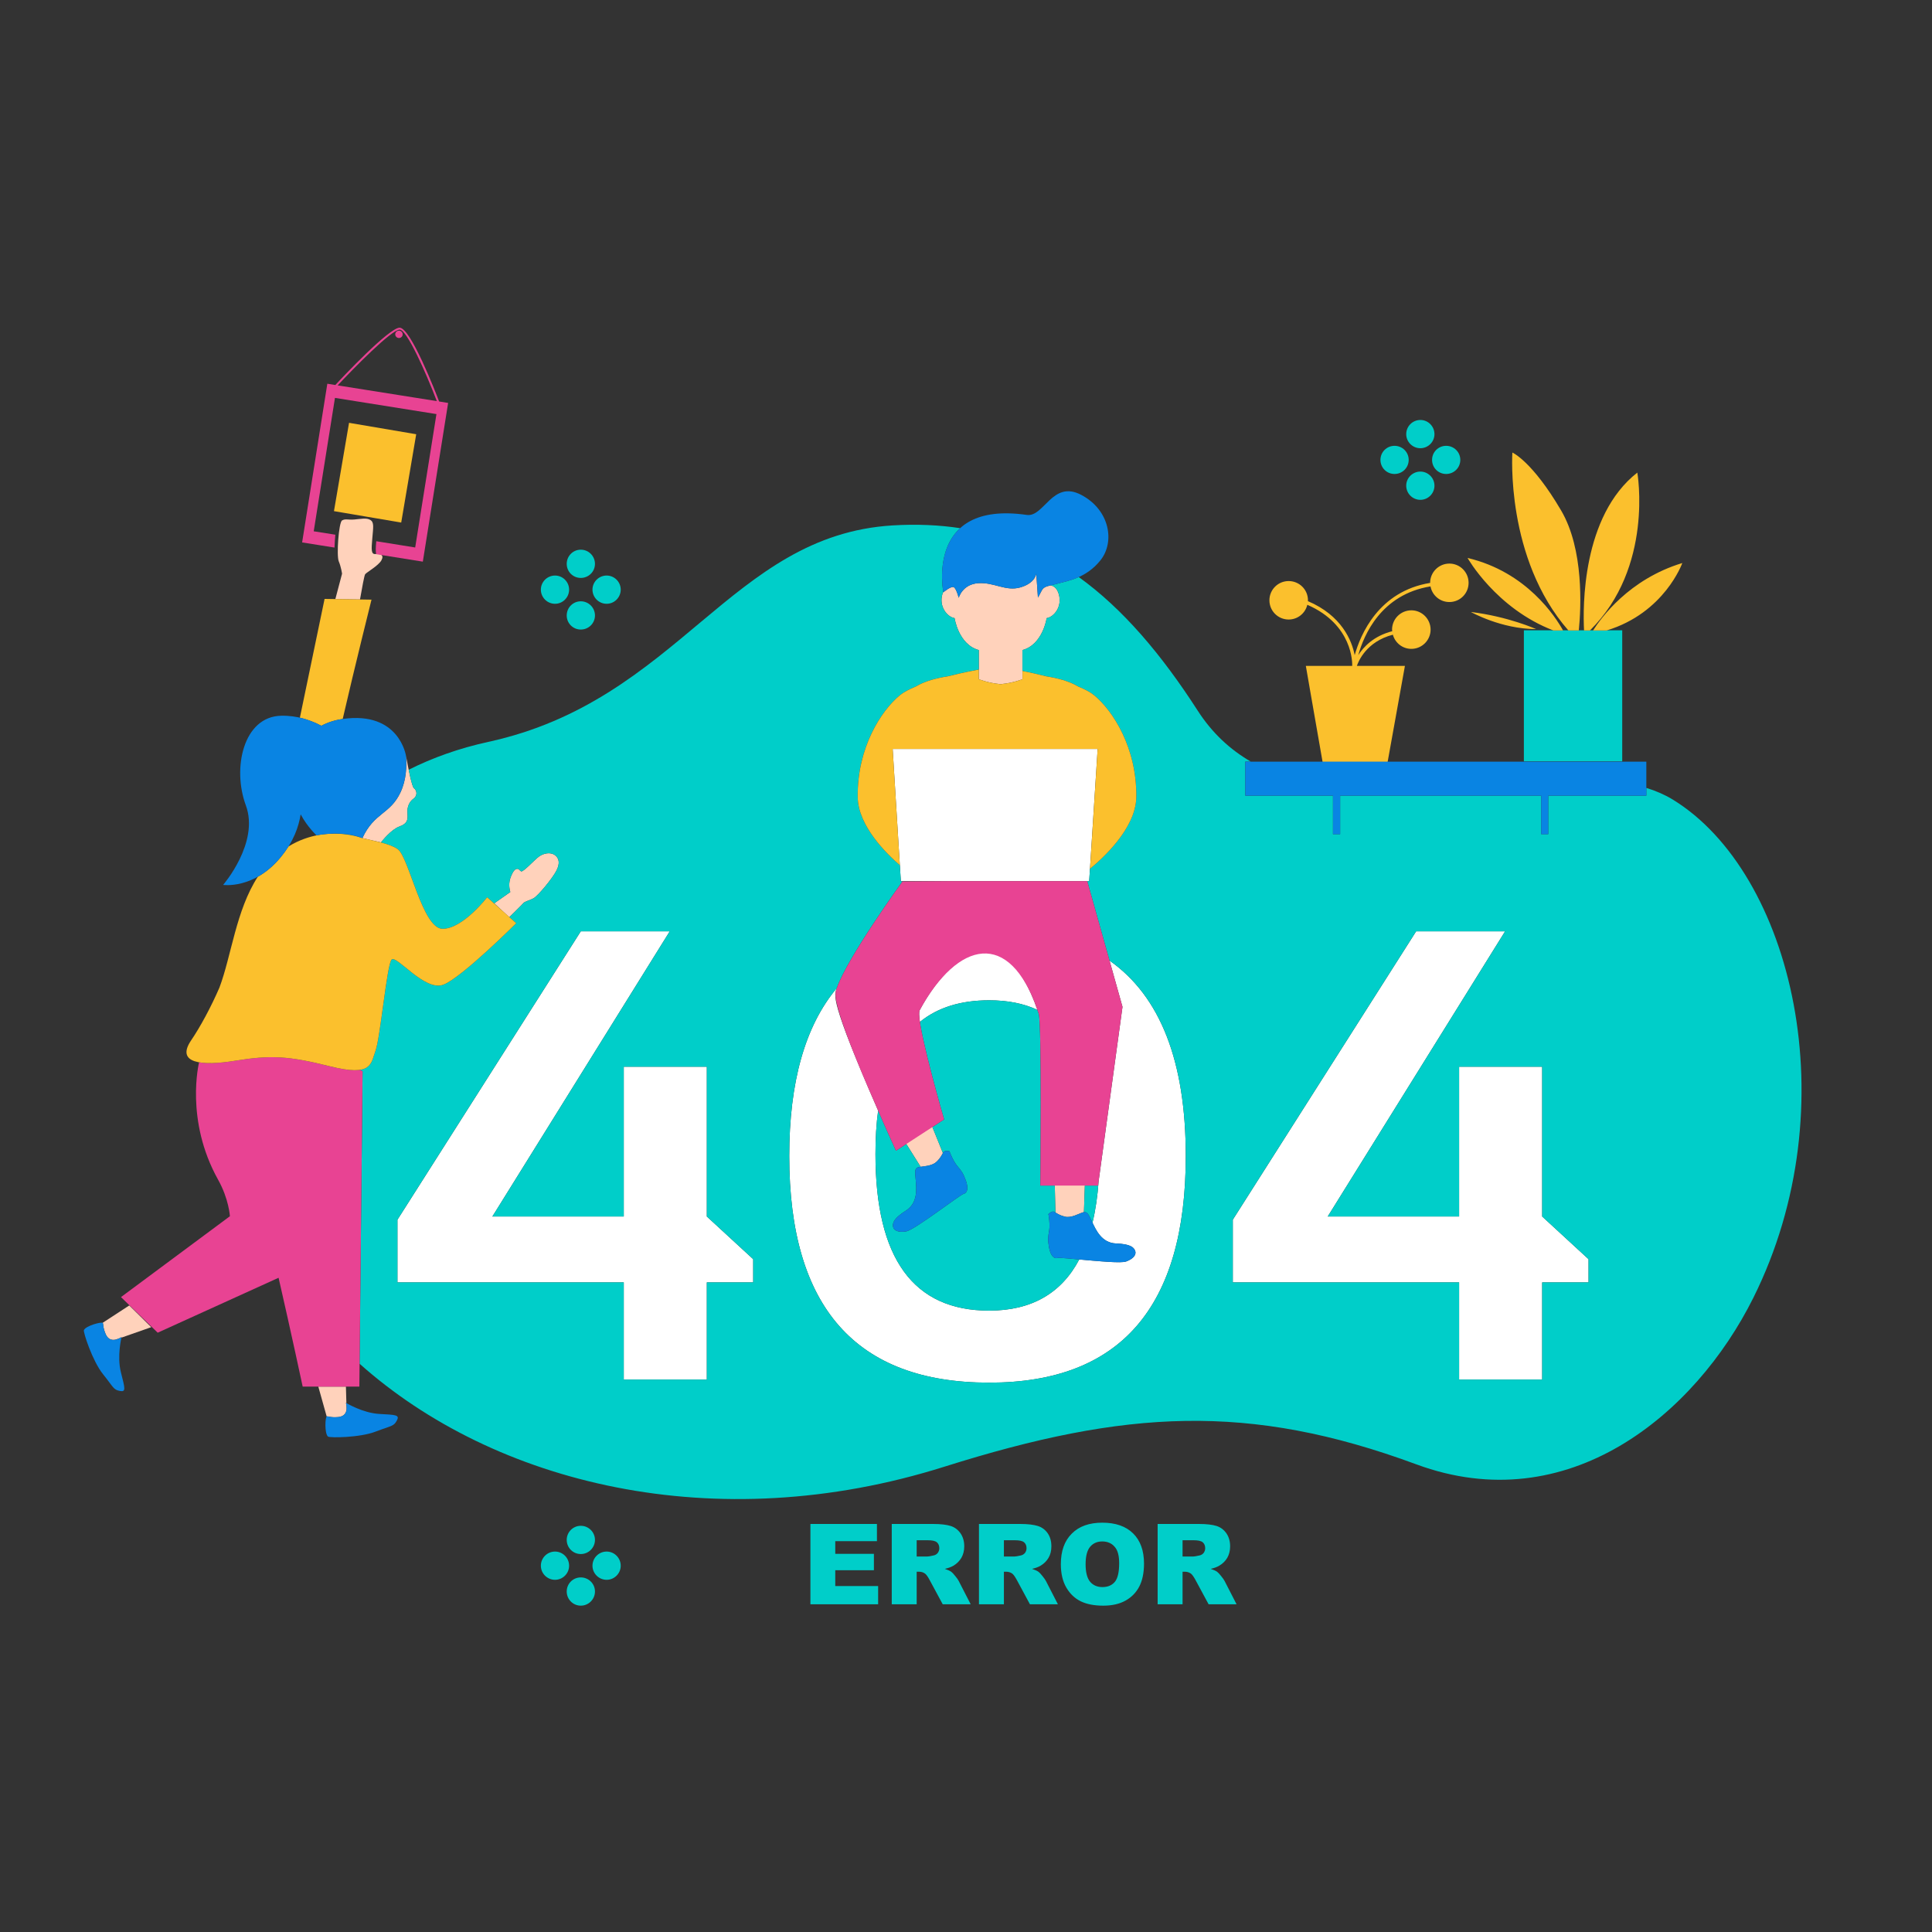 <?xml version="1.0" standalone="no"?>
<svg version="1.1" id="Layer_1" xmlns="http://www.w3.org/2000/svg" xmlns:xlink="http://www.w3.org/1999/xlink" x="0px" y="0px" viewBox="0 0 595.28 595.28" enable-background="new 0 0 595.28 595.28" xml:space="preserve">
<rect x="0" y="0" width="595.28" height="595.28" fill="#333333" stroke="none"/>
<path id="color_x5F_6" fill="#FFFFFF" d="M319.635,311.157c-10.091-29.254-27.014-17.404-36.283,0.142
	c-0.227,0.482-0.17,1.758,0.085,3.572c5.471-4.451,12.586-6.662,21.345-6.662C310.451,308.209,315.383,309.173,319.635,311.157
	L319.635,311.157z M217.787,328.676L217.787,328.676H192.19v46.147h-40.479l54.652-87.874h-27.411l-56.495,88.866v19.304h69.732
	v29.935h25.597v-29.935h14.287v-7.143l-14.287-13.153L217.787,328.676L217.787,328.676z M475.172,328.676L475.172,328.676h-25.597
	v46.147h-40.479l54.652-87.874h-27.411l-56.495,88.866v19.304h69.732v29.935h25.597v-29.935h14.287v-7.143l-14.287-13.153
	L475.172,328.676L475.172,328.676z M341.859,295.964L341.859,295.964l3.997,14.258l-7.342,53.66
	c-0.34,4.705-0.964,8.985-1.899,12.869c1.077,2.211,2.835,6.208,7.228,6.378c4.507,0.17,5.499,1.19,5.924,2.268
	c0.397,1.049-0.312,2.381-2.778,3.288c-1.531,0.596-8.844-0.113-14.457-0.623c-5.528,10.488-14.797,15.761-27.751,15.761
	c-23.357,0-35.036-16.073-35.036-48.218c0-4.847,0.255-9.298,0.822-13.408c-15.052-34.525-13.521-35.433-12.728-37.757
	c-9.78,11.679-14.655,28.941-14.655,51.761c0,46.545,20.523,69.817,61.597,69.817c40.394,0,60.576-23.272,60.576-69.817
	C365.358,327.031,357.506,306.962,341.859,295.964L341.859,295.964z M335.594,271.501L335.594,271.501h-58.025l-0.312-4.904
	l-2.211-35.83h63.156L335.594,271.501z"></path>
<path id="color_x5F_5" fill="#FFD2BB" d="M322.498,190.458c0,0-1.191,8.136-7.455,9.836v8.986c0,0-2.948,1.162-6.35,1.474v0.057
	c-0.113,0-0.255-0.028-0.397-0.028c-0.113,0-0.255,0.028-0.397,0.028v-0.057c-3.402-0.312-6.321-1.474-6.321-1.474v-8.986
	c-6.265-1.7-7.455-9.836-7.455-9.836c-2.211-0.34-4.932-3.543-3.742-7.455c0.085-0.227,0.17-0.453,0.255-0.652
	c0,0.086,0.028,0.143,0.028,0.143s2.523-2.126,3.288-1.531c0.765,0.596,1.446,3.231,1.446,3.231s1.105-4.167,6.01-4.507
	c4.932-0.34,8.476,2.636,13.068,1.275c4.564-1.36,4.819-4.224,4.819-4.224l0.51,7.37c0,0,0.34-0.51,1.105-2.041
	c0.567-1.105,1.276-1.332,2.806-1.7c0.907,0.17,1.928,0.765,2.495,2.636C327.402,186.915,324.709,190.118,322.498,190.458
	L322.498,190.458z M279.128,352.288L279.128,352.288l4.535,7.229c1.474-0.227,3.685-0.341,4.961-1.616
	c1.276-1.247,1.559-2.069,1.899-2.636l-3.288-8.136L279.128,352.288z M324.993,365.271L324.993,365.271l0.198,8.306
	c0.567,0.34,1.247,0.851,2.863,1.275c1.984,0.539,4.337-0.936,5.698-1.332c0.085-0.028,0.17-0.028,0.227-0.028l0.283-8.249
	L324.993,365.271z M112.508,176.937L112.508,176.937c-0.255,0.313-0.992,4.365-1.587,7.768l-7.597-0.113l2.069-7.824
	c0,0-0.284-2.069-1.021-3.826c-0.737-1.786,0-11.991,1.021-12.586c1.049-0.596,1.644-0.142,3.713-0.284
	c2.069-0.17,3.827-0.595,5.017,0.143c1.191,0.736,0.879,2.211,0.595,5.612s-0.453,5.046,1.021,4.875
	c1.502-0.142,2.665,0.313,1.786,1.928C116.646,174.272,112.933,176.342,112.508,176.937L112.508,176.937z M127.531,242.843
	L127.531,242.843c-0.595-0.454-1.672-5.755-2.438-9.95c0.255,3.175,0.113,7.37-1.672,11.197c-3.203,6.859-8.079,6.18-11.764,14.145
	c1.672,0.426,3.742,0.822,5.726,1.332c0.425-0.538,3.146-3.968,5.669-4.903c2.75-0.992,2.608-2.353,2.495-4.224
	c-0.142-1.871,0.624-3.487,1.871-4.365C128.665,245.195,128.524,243.579,127.531,242.843L127.531,242.843z M170.901,263.422
	L170.901,263.422c-1.389-0.936-3.373-0.51-4.734,0.425c-1.389,0.936-4.989,4.989-5.613,4.621c-0.624-0.369-0.453-0.681-1.134-0.766
	c-0.68-0.057-1.417,0.709-2.183,2.863c-0.737,2.183,0,4.28,0,4.28l-4.961,3.486l4.649,4.28c0,0,3.883-3.798,4.365-4.365
	c0.51-0.567,1.616-0.681,3.061-1.445c1.417-0.737,5.924-6.236,7.087-8.532C172.631,265.973,172.262,264.357,170.901,263.422
	L170.901,263.422z M31.607,407.592L31.607,407.592c0.028,0.028,0.057,0.028,0.057,0.028c0.255,0.482-0.028,1.247,0.879,3.401
	c0.652,1.531,1.757,2.041,3.09,1.729l1.077-0.368c0.255-0.113,0.482-0.256,0.737-0.397c0,0-0.028,0.057-0.057,0.171l9.213-3.232
	l-6.775-6.689L31.607,407.592z M106.583,432.225L106.583,432.225c0,0,0.057,0.029,0.142,0.086l-0.142-5.074h-8.504l2.58,9.212
	c0,0,0.028-0.028,0.057-0.028c0.51-0.085,1.134,0.397,3.487,0.199c1.672-0.171,2.466-1.077,2.579-2.438l-0.028-1.134
	C106.725,432.792,106.668,432.509,106.583,432.225L106.583,432.225z"></path>
<path id="color_x5F_4" fill="#00CEC9" d="M107.369,329.629c-0.054-0.006-0.109-0.012-0.164-0.018
	C107.26,329.618,107.315,329.623,107.369,329.629z M100.373,256.982c-0.146,0.014-0.278,0.029-0.415,0.044
	C100.096,257.011,100.227,256.996,100.373,256.982z M109.237,329.744c0.095,0.001,0.183-0.003,0.275-0.004
	C109.42,329.742,109.331,329.745,109.237,329.744z M83.11,325.742c5.357-0.069,10.53,0.783,18.626,2.821
	c0.017,0.004,0.033,0.007,0.05,0.012c-0.017-0.004-0.032-0.008-0.049-0.012C93.641,326.525,88.467,325.672,83.11,325.742z
	 M103.44,328.961c-0.066-0.015-0.131-0.029-0.198-0.044C103.309,328.932,103.374,328.946,103.44,328.961z M108.388,329.716
	c-0.043-0.003-0.09-0.007-0.134-0.01C108.297,329.709,108.344,329.714,108.388,329.716z M111.657,258.235L111.657,258.235
	c-3.324-1.334-7.03-1.499-9.814-1.357c0.024-0.001,0.047-0.003,0.072-0.004c4.843-0.183,8.491,0.929,9.472,1.265
	C111.476,258.172,111.568,258.199,111.657,258.235z M115.458,252.727c-0.028,0.028-0.056,0.052-0.084,0.08
	C115.401,252.778,115.43,252.754,115.458,252.727z M104.794,329.239c-0.013-0.003-0.027-0.005-0.041-0.008
	C104.766,329.234,104.781,329.237,104.794,329.239z M171.015,478.062c-2.409,0-4.365,1.956-4.365,4.365
	c0,2.381,1.956,4.337,4.365,4.337c2.381,0,4.337-1.956,4.337-4.337C175.352,480.018,173.396,478.062,171.015,478.062z
	 M120.018,248.803c-0.298,0.28-0.602,0.544-0.907,0.803C119.416,249.348,119.72,249.084,120.018,248.803z M99.223,257.114
	C99.223,257.114,99.223,257.114,99.223,257.114c0.127-0.016,0.251-0.033,0.39-0.05C99.474,257.08,99.351,257.097,99.223,257.114z
	 M114.264,254.038c-0.397,0.48-0.791,0.993-1.175,1.583C113.473,255.031,113.867,254.518,114.264,254.038z M112.336,256.888
	c0.165-0.302,0.334-0.573,0.502-0.848C112.67,256.315,112.501,256.587,112.336,256.888z M323.165,180.504
	c-0.102,0.027-0.194,0.054-0.288,0.081C322.971,180.559,323.063,180.531,323.165,180.504z M301.579,209.28L301.579,209.28
	c0,0.001,2.918,1.162,6.32,1.475v-0.001C304.503,210.443,301.59,209.285,301.579,209.28z M429.676,146.039
	c2.409,0,4.365-1.928,4.365-4.337s-1.956-4.337-4.365-4.337c-2.41,0-4.337,1.928-4.337,4.337S427.267,146.039,429.676,146.039z
	 M314.476,180.962c1.712-0.51,2.818-1.232,3.531-1.935c-0.713,0.703-1.819,1.424-3.53,1.934c-4.592,1.361-8.136-1.615-13.068-1.275
	c-2.146,0.149-3.565,1.03-4.482,1.975c0.917-0.944,2.335-1.825,4.481-1.974C306.34,179.347,309.884,182.323,314.476,180.962z
	 M437.642,138.103c2.381,0,4.337-1.956,4.337-4.337c0-2.41-1.956-4.366-4.337-4.366c-2.409,0-4.365,1.956-4.365,4.366
	C433.276,136.146,435.232,138.103,437.642,138.103z M437.642,145.302c-2.409,0-4.365,1.956-4.365,4.338
	c0,2.409,1.956,4.365,4.365,4.365c2.381,0,4.337-1.956,4.337-4.365C441.979,147.258,440.023,145.302,437.642,145.302z
	 M445.579,146.039c2.409,0,4.365-1.928,4.365-4.337s-1.956-4.337-4.365-4.337s-4.337,1.928-4.337,4.337
	S443.169,146.039,445.579,146.039z M490.848,194.257c0.011-0.017,0.026-0.04,0.037-0.057h-0.945
	c-0.019,0.019-0.036,0.038-0.055,0.057h-1.815c-0.001-0.017-0.002-0.039-0.003-0.057h-1.607c-0.002,0.018-0.004,0.039-0.005,0.057
	h-3.204c-0.016-0.019-0.031-0.038-0.048-0.057h-1.629c0.009,0.017,0.023,0.04,0.033,0.057h-2.976
	c-0.048-0.018-0.093-0.039-0.141-0.057h-8.958v40.394h30.302V194.2h-4.645c-0.059,0.018-0.115,0.039-0.174,0.057H490.848z
	 M321.16,181.655c0.052-0.074,0.107-0.141,0.163-0.206C321.268,181.513,321.212,181.58,321.16,181.655z M178.952,185.271
	c-2.409,0-4.337,1.956-4.337,4.365c0,2.41,1.927,4.337,4.337,4.337c2.41,0,4.365-1.927,4.365-4.337
	C183.317,187.227,181.361,185.271,178.952,185.271z M178.952,178.07c2.41,0,4.365-1.927,4.365-4.337
	c0-2.409-1.956-4.365-4.365-4.365s-4.337,1.956-4.337,4.365C174.615,176.144,176.542,178.07,178.952,178.07z M171.015,186.036
	c2.381,0,4.337-1.956,4.337-4.365c0-2.381-1.956-4.337-4.337-4.337c-2.409,0-4.365,1.956-4.365,4.337
	C166.65,184.08,168.605,186.036,171.015,186.036z M322.335,180.765c0.104-0.041,0.214-0.079,0.33-0.116
	C322.549,180.685,322.438,180.725,322.335,180.765z M186.917,186.036c2.381,0,4.337-1.956,4.337-4.365
	c0-2.381-1.956-4.337-4.337-4.337c-2.409,0-4.365,1.956-4.365,4.337C182.552,184.08,184.508,186.036,186.917,186.036z
	 M322.254,180.799c-0.326,0.134-0.596,0.305-0.824,0.535C321.661,181.104,321.927,180.936,322.254,180.799z M319.805,184.108
	c0,0,0.001-0.001,0.001-0.001l-0.51-7.37c0,0-0.001,0.005-0.001,0.005L319.805,184.108z M101.332,256.905
	c-0.038,0.002-0.075,0.004-0.113,0.007C101.255,256.909,101.295,256.908,101.332,256.905z M257.358,483.815h11.906v-5.046h-11.906
	v-3.911h12.841v-5.301h-20.495v24.746h20.863v-5.612h-13.209V483.815z M286.608,358.991c-0.031,0.009-0.062,0.018-0.094,0.027
	C286.546,359.009,286.577,359,286.608,358.991z M287.203,358.785c0.056-0.022,0.113-0.043,0.168-0.067
	C287.316,358.742,287.26,358.762,287.203,358.785z M337.704,388.522c-0.282-0.024-0.564-0.047-0.848-0.072
	C337.139,388.475,337.422,388.499,337.704,388.522z M288.044,358.362c-0.051,0.033-0.107,0.06-0.16,0.091
	C287.937,358.421,287.993,358.395,288.044,358.362z M343.043,383.052c-0.082-0.013-0.156-0.035-0.236-0.05
	C342.887,383.017,342.962,383.04,343.043,383.052z M341.554,382.627c0.017,0.007,0.031,0.016,0.048,0.023
	C341.585,382.643,341.57,382.634,341.554,382.627z M342.297,382.891c-0.051-0.014-0.098-0.035-0.148-0.05
	C342.199,382.856,342.246,382.876,342.297,382.891z M289.169,357.324c-0.022,0.025-0.041,0.049-0.064,0.074
	C289.128,357.373,289.147,357.349,289.169,357.324z M283.238,311.778c0.008-0.072,0.02-0.136,0.032-0.198
	c-0.011,0.056-0.022,0.113-0.032,0.171C283.238,311.761,283.238,311.77,283.238,311.778z M346.34,388.824
	c-1.592,0.202-5.007-0.002-8.604-0.299C341.343,388.825,344.754,389.034,346.34,388.824z M290.324,355.625
	c-0.063,0.118-0.129,0.242-0.206,0.379C290.194,355.869,290.262,355.743,290.324,355.625z M283.351,311.298
	c-0.028,0.057-0.05,0.129-0.067,0.208C283.303,311.426,283.325,311.356,283.351,311.298c0.009-0.015,0.018-0.03,0.026-0.046
	C283.369,311.268,283.36,311.282,283.351,311.298z M289.578,356.824c-0.034,0.045-0.066,0.089-0.103,0.135
	C289.511,356.913,289.544,356.869,289.578,356.824z M290.107,356.023c-0.039,0.069-0.085,0.144-0.131,0.219
	C290.022,356.167,290.067,356.093,290.107,356.023z M289.878,356.397c-0.037,0.057-0.077,0.116-0.118,0.175
	C289.802,356.512,289.841,356.454,289.878,356.397z M349.452,387.094c-0.436,0.577-1.229,1.137-2.462,1.59
	c-0.019,0.007-0.048,0.013-0.069,0.02c0.02-0.007,0.05-0.012,0.068-0.019C348.222,388.231,349.016,387.672,349.452,387.094z
	 M377.32,487.132l3.685,7.172h-8.617l-4.082-7.568c-0.539-0.964-0.992-1.616-1.389-1.899c-0.567-0.396-1.191-0.566-1.871-0.566
	h-0.68v10.034h-7.682v-24.746h12.756c2.353,0,4.167,0.227,5.414,0.623c1.247,0.397,2.239,1.162,3.005,2.239
	c0.765,1.105,1.162,2.438,1.162,4.025c0,1.361-0.312,2.552-0.879,3.544c-0.595,0.991-1.389,1.785-2.438,2.409
	c-0.652,0.396-1.531,0.737-2.665,0.992c0.907,0.312,1.559,0.595,1.984,0.907c0.283,0.198,0.68,0.623,1.219,1.304
	C376.782,486.254,377.122,486.764,377.32,487.132z M371.339,477.041c0-0.794-0.255-1.418-0.765-1.843s-1.446-0.624-2.835-0.624
	h-3.373v5.018h3.232c0.34,0,1.02-0.113,2.013-0.34c0.51-0.113,0.935-0.368,1.247-0.766
	C371.169,478.062,371.339,477.579,371.339,477.041z M178.952,486.026c-2.409,0-4.337,1.928-4.337,4.337
	c0,2.41,1.927,4.365,4.337,4.365c2.41,0,4.365-1.955,4.365-4.365C183.317,487.954,181.361,486.026,178.952,486.026z
	 M349.144,472.477c2.211,2.184,3.345,5.301,3.345,9.27c0,2.892-0.51,5.272-1.474,7.115c-0.964,1.843-2.381,3.288-4.224,4.309
	c-1.814,1.021-4.11,1.559-6.86,1.559c-2.778,0-5.102-0.453-6.917-1.332c-1.843-0.907-3.317-2.296-4.45-4.224
	c-1.134-1.928-1.701-4.337-1.701-7.229c0-4.024,1.105-7.171,3.373-9.41c2.239-2.269,5.386-3.374,9.383-3.374
	C343.73,469.16,346.905,470.266,349.144,472.477z M344.835,481.661c0-2.353-0.454-4.054-1.417-5.103
	c-0.935-1.077-2.211-1.615-3.798-1.615c-1.559,0-2.778,0.538-3.713,1.615c-0.935,1.105-1.417,2.92-1.417,5.414
	c0,2.495,0.482,4.31,1.389,5.387c0.935,1.105,2.211,1.644,3.798,1.644c1.644,0,2.92-0.538,3.827-1.615
	C344.382,486.339,344.835,484.411,344.835,481.661z M322.272,487.132l3.685,7.172h-8.617l-4.082-7.568
	c-0.539-0.964-0.992-1.616-1.389-1.899c-0.567-0.396-1.191-0.566-1.871-0.566h-0.68v10.034h-7.682v-24.746h12.728
	c2.381,0,4.167,0.227,5.414,0.623c1.276,0.397,2.268,1.162,3.033,2.239c0.765,1.105,1.134,2.438,1.134,4.025
	c0,1.361-0.283,2.552-0.879,3.544c-0.567,0.991-1.389,1.785-2.409,2.409c-0.652,0.396-1.531,0.737-2.665,0.992
	c0.907,0.312,1.559,0.595,1.984,0.907c0.283,0.198,0.68,0.623,1.219,1.304C321.733,486.254,322.073,486.764,322.272,487.132z
	 M316.291,477.041c0-0.794-0.255-1.418-0.765-1.843s-1.446-0.624-2.863-0.624h-3.345v5.018h3.232c0.34,0,1.02-0.113,2.013-0.34
	c0.51-0.113,0.907-0.368,1.247-0.766C316.12,478.062,316.291,477.579,316.291,477.041z M295.399,487.132l3.685,7.172h-8.617
	l-4.082-7.568c-0.51-0.964-0.992-1.616-1.389-1.899c-0.539-0.396-1.162-0.566-1.871-0.566h-0.68v10.034h-7.682v-24.746h12.756
	c2.353,0,4.167,0.227,5.414,0.623c1.247,0.397,2.239,1.162,3.005,2.239c0.765,1.105,1.162,2.438,1.162,4.025
	c0,1.361-0.312,2.552-0.879,3.544c-0.595,0.991-1.389,1.785-2.409,2.409c-0.68,0.396-1.559,0.737-2.693,0.992
	c0.907,0.312,1.559,0.595,1.984,0.907c0.283,0.198,0.68,0.623,1.219,1.304C294.861,486.254,295.229,486.764,295.399,487.132z
	 M289.418,477.041c0-0.794-0.255-1.418-0.765-1.843s-1.446-0.624-2.835-0.624h-3.373v5.018h3.232c0.34,0,1.02-0.113,2.013-0.34
	c0.51-0.113,0.935-0.368,1.247-0.766C289.248,478.062,289.418,477.579,289.418,477.041z M346.694,388.766
	c-0.09,0.02-0.195,0.036-0.303,0.051C346.501,388.802,346.603,388.785,346.694,388.766z M109.967,329.726
	c0.126-0.007,0.25-0.014,0.369-0.024C110.217,329.712,110.094,329.72,109.967,329.726z M326.781,374.431
	c0.004,0.001,0.007,0.003,0.01,0.004C326.788,374.434,326.785,374.432,326.781,374.431z M326.282,374.208
	c0.022,0.011,0.046,0.022,0.07,0.033C326.329,374.23,326.304,374.219,326.282,374.208z M540.228,399.881
	c-17.972,36.057-57.175,68.542-103.833,51.307c-51.648-19.077-89.66-16.838-145.361,0.709
	c-70.839,22.346-138.85,5.227-180.241-31.71l0.92-90.122l-0.794-0.425c-0.109,0.016-0.233,0.024-0.349,0.037
	c4.008-0.452,4.112-3.155,5.113-5.848c1.502-3.997,3.515-26.674,4.989-28.177c1.502-1.474,10.233,9.978,15.959,7.739
	c5.726-2.24,22.422-18.936,22.422-18.936l-2.099-1.873c0.301-0.294,3.874-3.793,4.336-4.336c0.51-0.567,1.616-0.681,3.061-1.445
	c1.417-0.737,5.924-6.236,7.087-8.532c1.193-2.296,0.824-3.912-0.537-4.847c-1.389-0.936-3.373-0.51-4.734,0.425
	c-1.389,0.936-4.989,4.989-5.613,4.621c-0.624-0.369-0.453-0.681-1.134-0.766c-0.68-0.057-1.417,0.709-2.183,2.863
	c-0.737,2.183,0,4.28,0,4.28l-4.961,3.486l2.7,2.486l-4.881-4.356c0,0-7.483,9.724-13.719,9.724
	c-6.236,0-10.346-22.054-13.833-24.549c-2.514-1.779-7.503-2.544-10.847-3.392c1.666,0.422,3.718,0.817,5.687,1.323
	c0.425-0.538,3.146-3.968,5.669-4.903c2.75-0.992,2.608-2.353,2.495-4.224c-0.142-1.871,0.624-3.487,1.871-4.365
	c1.247-0.88,1.106-2.496,0.113-3.232c-0.4-0.305-1.017-2.799-1.611-5.674c7.36-3.69,15.522-6.618,24.544-8.585
	c58.705-12.784,74.636-63.694,124.611-66.699c7.355-0.446,14.254-0.136,20.778,0.856c-7.74,7.044-5.188,19.751-5.188,19.751
	s2.523-2.125,3.288-1.53c0.763,0.594,1.442,3.215,1.446,3.23c0,0-0.001,0.002-0.001,0.002s-0.681-2.635-1.446-3.231
	c-0.765-0.595-3.288,1.531-3.288,1.531s-0.028-0.057-0.028-0.143c-0.085,0.199-0.17,0.425-0.255,0.652
	c-1.19,3.912,1.531,7.115,3.742,7.455c0,0,1.19,8.136,7.455,9.836v6.01c-0.824,0.142-4.905,0.907-9.608,2.098
	c-3.146,0.482-6.917,1.389-9.836,3.146c-2.013,0.822-3.742,1.729-4.904,2.693c-5.698,4.705-13.181,16.157-12.954,31.407
	c0.142,8.787,8.699,17.232,12.981,20.946l0,0.003l0.312,4.904l0.482,0.113c0,0-17.008,23.471-20.211,32.825
	c-0.142,0.425-0.255,0.822-0.34,1.19c-0.504,2.144-0.25,0.537,0.339-1.189c-9.78,11.679-14.655,28.941-14.655,51.761
	c0,46.545,20.523,69.817,61.597,69.817c40.394,0,60.576-23.272,60.576-69.817c0.001-29.17-7.851-49.239-23.498-60.237l3.997,14.258
	l-7.342,53.66c-0.339,4.691-0.961,8.959-1.892,12.834c-0.021-0.044-0.044-0.093-0.065-0.135c-1.013-2.025-1.385-3.28-2.579-3.096
	l0.281-8.187h4.054l7.54-55.077l-10.855-38.72h0.595l0.257-3.828c3.487-2.835,14.116-12.246,14.258-22.025
	c0.226-15.25-7.258-26.702-12.955-31.407c-1.162-0.964-2.891-1.871-4.904-2.693c-2.92-1.758-6.69-2.664-9.836-3.146
	c-2.891-0.737-5.556-1.304-7.37-1.673v2.552c0,0-2.948,1.162-6.35,1.474v0.057c-0.113,0-0.255-0.028-0.397-0.028
	c-0.113,0-0.255,0.028-0.397,0.028v-0.001c0.142,0,0.283-0.028,0.396-0.028c0.142,0,0.284,0.028,0.397,0.028v-0.057
	c3.402-0.312,6.35-1.474,6.35-1.474v-8.986c6.264-1.7,7.455-9.836,7.455-9.836c2.211-0.34,4.904-3.543,3.713-7.455
	c-0.566-1.868-1.585-2.464-2.491-2.635c0.56-0.133,1.222-0.286,2.038-0.513c1.626-0.456,4.045-0.895,6.627-2.057
	c13.585,9.788,25.435,23.755,36.659,41.177c4.489,6.969,10.054,12.042,16.381,15.704h-1.727v10.488h27.014v11.849h2.211v-11.849
	h61.937v11.849h2.183v-11.849h30.217v-2.403c2.958,0.916,5.706,2.099,8.193,3.622C552.105,268.864,569.708,340.751,540.228,399.881z
	 M232.073,387.976l-14.287-13.153l0.001-46.147H192.19v46.147h-40.479l54.652-87.874h-27.411l-56.495,88.866v19.304h69.732v29.935
	h25.597v-29.935h14.287V387.976z M489.458,387.976l-14.287-13.153l0.001-46.147h-25.597v46.147h-40.479l54.652-87.874h-27.411
	l-56.495,88.866v19.304h69.732v29.935h25.597v-29.935h14.287V387.976z M178.952,478.826c2.41,0,4.365-1.955,4.365-4.365
	c0-2.381-1.956-4.337-4.365-4.337s-4.337,1.956-4.337,4.337C174.615,476.871,176.542,478.826,178.952,478.826z M186.917,478.062
	c-2.409,0-4.365,1.956-4.365,4.365c0,2.381,1.956,4.337,4.365,4.337c2.381,0,4.337-1.956,4.337-4.337
	C191.254,480.018,189.298,478.062,186.917,478.062z M320.059,312.403c-0.142-0.425-0.283-0.821-0.425-1.246
	c-4.252-1.984-9.184-2.948-14.852-2.948c-8.759,0-15.874,2.211-21.345,6.662c-0.138-0.98-0.215-1.796-0.224-2.421
	c0,0.025-0.003,0.042-0.003,0.067c0,0.028,0,0.056,0,0.113c0.199,6.549,7.682,32.287,7.682,32.287l-3.604,2.343l3.232,7.998
	c0.055-0.099,0.111-0.192,0.173-0.278c0.425-0.595,1.899-0.255,1.899-0.255l0.085,0.341c0,0,0.964,2.579,2.239,4.139
	c1.305,1.559,1.815,2.154,2.694,4.564c0.85,2.438,0.425,3.798-0.709,4.082c-1.105,0.255-15.08,11.111-17.688,11.565
	c-2.58,0.425-3.884-0.369-4.054-1.475c-0.17-1.134,0.17-2.522,3.969-4.932c3.798-2.41,3.203-6.889,3.033-9.326
	c-0.17-2.41-0.539-3.714,0.85-4.054c0.191-0.047,0.411-0.085,0.647-0.121l-4.406-7.023l-3.184,2.07c0,0-2.424-5.27-5.501-12.353
	c-0.567,4.109-0.821,8.558-0.821,13.403c0,32.145,11.679,48.218,35.036,48.218c12.954,0,22.223-5.273,27.751-15.761
	c1.073,0.097,2.207,0.202,3.352,0.304c-4.82-0.428-9.46-0.928-10.012-0.759c-1.105,0.341-2.154-0.652-2.636-3.175
	c-0.454-2.523-0.312-3.288,0.028-5.301c0.312-1.984-0.17-4.705-0.17-4.705l-0.085-0.34c0,0,1.105-1.049,1.757-0.737
	c0.374,0.172,0.73,0.447,1.302,0.748c-0.357-0.191-0.63-0.372-0.877-0.52l-0.197-8.279h-4.453
	C320.541,365.298,321.023,315.323,320.059,312.403z"></path>
<path id="color_x5F_3" fill="#E84393" d="M124.073,103.01c0,0.623-0.51,1.134-1.134,1.134c-0.652,0-1.162-0.511-1.162-1.134
	c0-0.624,0.51-1.135,1.162-1.135C123.563,101.875,124.073,102.386,124.073,103.01z M101.736,328.563
	c-12.954-3.261-18.425-3.487-29.14-1.758c-4.536,0.737-8.503,0.992-11.253,0.51c0,0,0-0.001,0-0.001l0,0.001c0,0,0,0-0.001,0
	c0,0.002,0,0.004-0.001,0.006c-0.038,0.154-4.404,17.763,5.841,36.136c3.345,5.952,3.657,11.281,3.657,11.281l-33.562,24.917
	l11.31,10.97l37.246-16.923c3.88,16.905,7.427,33.535,7.427,33.535h17.461l0.992-97.172l-0.794-0.425
	C109.021,329.923,106.187,329.668,101.736,328.563z M135.298,123.702l2.778,0.453l-7.795,48.898l-14.372-2.296
	c-0.198-0.822-0.142-2.155,0.028-3.997l11.991,1.928l6.548-41.103l-31.266-4.989l-6.548,41.103l6.661,1.049
	c-0.113,1.304-0.227,2.664-0.255,3.969l-9.978-1.588l7.767-48.897l2.466,0.396c2.409-2.607,16.583-17.631,19.814-17.659
	C126.51,100.969,134.192,120.782,135.298,123.702z M134.59,123.589c-3.317-8.702-9.213-22.025-11.452-22.025
	c-2.523,0.028-14.202,11.934-19.106,17.178L134.59,123.589z M334.999,271.501h-42.746l-14.202,0.113
	c0,0-17.008,23.471-20.211,32.825c-0.142,0.425-0.255,0.822-0.34,1.19c-1.106,4.705,10.8,31.38,13.039,36.51
	c3.09,7.115,5.528,12.416,5.528,12.416l14.825-9.638c0,0-7.483-25.738-7.682-32.287c0-0.057,0-0.085,0-0.113
	c0-0.227,0-0.425,0.028-0.595c0-0.057,0-0.113,0-0.17c0.028-0.17,0.057-0.341,0.113-0.454c11.877-21.6,27.694-25.001,36.283-0.142
	c0.142,0.426,0.283,0.822,0.425,1.247c0.964,2.92,0.482,52.895,0.482,52.895h17.773l7.54-55.077L334.999,271.501z"></path>
<path id="color_x5F_2" fill="#FBC02D" d="M350.109,245.648c-0.142,9.779-10.771,19.19-14.258,22.025l2.353-36.907h-63.156
	l2.211,35.83c-4.281-3.713-12.841-12.16-12.983-20.948c-0.227-15.25,7.256-26.702,12.954-31.407
	c1.162-0.964,2.891-1.871,4.904-2.693c2.919-1.757,6.69-2.664,9.836-3.146c4.705-1.191,8.787-1.956,9.609-2.098v2.977
	c0,0,2.919,1.162,6.321,1.474v0.057c0.142,0,0.284-0.028,0.397-0.028c0.142,0,0.284,0.028,0.397,0.028v-0.057
	c3.402-0.312,6.35-1.474,6.35-1.474v-2.552c1.814,0.369,4.479,0.936,7.37,1.673c3.146,0.482,6.916,1.388,9.836,3.146
	c2.013,0.822,3.742,1.729,4.904,2.693C342.851,218.946,350.335,230.398,350.109,245.648z M446.572,173.648
	c-3.26,0-5.924,2.665-5.924,5.925v0.028c-15.874,2.579-21.487,15.959-23.244,22.252c-0.879-4.45-3.969-12.189-14.428-16.64
	c0-0.085,0.028-0.17,0.028-0.255c0-3.288-2.665-5.925-5.953-5.925c-3.26,0-5.924,2.637-5.924,5.925c0,3.288,2.663,5.926,5.923,5.926
	c2.806,0,5.131-1.928,5.754-4.536c14.076,6.113,13.867,18.044,13.834,18.822H402.35l1.531,8.815
	c0.425,2.467,2.863,16.385,3.628,20.778h20.041l3.742-20.778l1.587-8.815h-14.8c0.43-1.296,2.861-7.469,11.088-9.608
	c0.68,2.494,2.948,4.365,5.698,4.365c3.26,0,5.924-2.664,5.924-5.925c0-3.288-2.665-5.952-5.924-5.952
	c-3.288,0-5.953,2.664-5.953,5.952c0,0.143,0.057,0.313,0.057,0.482c-5.726,1.474-8.844,4.818-10.46,7.37
	c1.701-6.18,7.03-18.709,22.252-21.175c0.51,2.749,2.92,4.818,5.811,4.818c3.288,0,5.924-2.636,5.924-5.924
	C452.496,176.313,449.86,173.648,446.572,173.648z M136.376,286.185c-6.236,0-10.346-22.054-13.833-24.549
	c-2.523-1.785-7.54-2.55-10.885-3.401l-0.001,0c-0.089-0.036-0.181-0.062-0.27-0.096c-0.981-0.336-4.629-1.447-9.472-1.265
	c-0.196,0.01-0.393,0.019-0.58,0.031c-0.039,0.002-0.078,0.004-0.117,0.007c-1.161,0.081-2.109,0.208-2.755,0.312
	c-3.011,0.497-6.294,1.57-9.581,3.587c-0.677,1.076-1.46,2.173-2.381,3.293c-2.328,2.832-4.766,4.743-7.064,6.031
	c-6.728,10.361-8.115,24.323-11.826,34.158c-2.604,6.021-5.924,12.156-8.732,16.277c-4.734,7.002,3.005,7.994,13.72,6.236
	c10.715-1.729,16.186-1.503,29.14,1.758c12.954,3.232,12.472-0.765,13.946-4.734c1.502-3.997,3.515-26.674,4.989-28.177
	c1.502-1.474,10.233,9.978,15.959,7.739c5.726-2.24,22.422-18.936,22.422-18.936l-8.958-7.994
	C150.095,276.461,142.612,286.185,136.376,286.185z M128.24,133.794l-20.693-3.516l-4.648,27.213l20.721,3.515L128.24,133.794z
	 M105.592,221.526c3.741-16.214,8.872-36.765,8.872-36.765l-14.457-0.227l-7.609,36.601c2.504,0.572,4.737,1.482,6.627,2.489
	C100.849,222.632,103.013,221.896,105.592,221.526z M490.848,194.257h4.167c17.886-5.414,23.329-20.778,23.329-20.778
	C501.875,178.468,493.229,190.486,490.848,194.257z M504.483,145.614c-17.122,13.408-16.782,41.613-16.413,48.643h1.815
	C509.642,174.725,504.483,145.614,504.483,145.614z M452.183,171.92c0,0,8.76,15.561,26.448,22.337h2.976
	C479.283,190.062,470.382,176.2,452.183,171.92z M465.988,139.435c0,0-2.211,32.598,17.263,54.822h3.204
	c0.708-7.087,1.587-24.974-5.443-36.964C472.082,142.071,465.988,139.435,465.988,139.435z M473.302,193.831
	c0,0-8.533-3.854-20.098-5.272C453.204,188.559,462.53,193.831,473.302,193.831z"></path>
<path id="color_x5F_1" fill="#0984E3" d="M122.258,437.725c-0.993,1.813-1.644,1.502-6.52,3.373
	c-4.875,1.899-14.201,1.956-14.683,1.53c-1.105-0.964-0.879-6.122-0.34-6.208c0.511-0.085,1.134,0.397,3.487,0.199
	c2.353-0.228,3.033-1.985,2.381-4.395c0,0,5.131,3.147,10.29,3.431C122.032,435.938,123.223,435.938,122.258,437.725z
	 M294.916,359.205c-1.275-1.56-2.239-4.139-2.239-4.139l-0.085-0.341c0,0-1.474-0.34-1.899,0.255
	c-0.425,0.596-0.595,1.475-2.069,2.92c-1.474,1.474-4.224,1.389-5.613,1.729c-1.389,0.34-1.02,1.644-0.85,4.054
	c0.17,2.437,0.765,6.916-3.033,9.326c-3.799,2.41-4.139,3.798-3.969,4.932c0.17,1.106,1.474,1.9,4.054,1.475
	c2.608-0.454,16.583-11.31,17.688-11.565c1.134-0.284,1.559-1.644,0.709-4.082C296.731,361.359,296.221,360.764,294.916,359.205z
	 M37.446,411.985c-2.126,1.333-3.969,1.22-4.904-0.964c-0.907-2.154-0.624-2.919-0.879-3.401c-0.255-0.453-5.216,0.851-5.811,2.211
	c-0.255,0.596,2.608,9.468,5.868,13.55c3.288,4.082,3.175,4.791,5.187,5.188c1.984,0.396,1.616-0.737,0.34-5.754
	C36.001,417.825,37.446,411.985,37.446,411.985z M343.843,383.129c-4.479-0.17-6.236-4.365-7.285-6.548
	c-1.077-2.154-1.417-3.458-2.806-3.062c-1.361,0.396-3.713,1.871-5.698,1.332c-2.013-0.538-2.608-1.19-3.288-1.502
	c-0.652-0.312-1.757,0.737-1.757,0.737l0.085,0.34c0,0,0.482,2.721,0.17,4.705c-0.34,2.013-0.482,2.778-0.028,5.301
	c0.482,2.523,1.531,3.516,2.636,3.175c1.106-0.34,18.652,2.013,21.118,1.077c2.466-0.907,3.175-2.239,2.778-3.288
	C349.343,384.319,348.35,383.299,343.843,383.129z M339.052,172.655c4.507-5.584,2.976-15.505-5.924-20.183
	c-8.901-4.677-11.424,6.974-16.781,6.18c-31.408-4.507-25.682,23.84-25.682,23.84s2.523-2.125,3.288-1.53
	c0.765,0.596,1.446,3.231,1.446,3.231s1.105-4.167,6.01-4.507c4.932-0.34,8.476,2.636,13.068,1.275
	c4.564-1.36,4.819-4.224,4.819-4.224l0.51,7.37c0,0,0.34-0.51,1.105-2.041c0.765-1.53,1.786-1.36,4.847-2.211
	C328.791,179.004,334.574,178.24,339.052,172.655z M383.698,234.679v10.488h27.014v11.849h2.211v-11.849h61.937v11.849h2.183
	v-11.849h30.217v-10.488H383.698z M105.592,221.526c-2.579,0.37-4.743,1.106-6.567,2.098c-3.242-1.727-7.466-3.2-12.4-3.094
	C75,220.78,71.5,236.655,75.75,248.155s-7,24.5-7,24.5s9.56,1.411,17.75-8.552c4.001-4.867,5.522-9.35,6.136-13.188
	c2.199,4.066,4.911,6.473,4.911,6.473s7.769-1.697,14.111,0.847c3.685-7.965,8.561-7.286,11.764-14.145
	c1.785-3.827,1.927-8.022,1.672-11.197C125.093,232.893,123.059,219.022,105.592,221.526z"></path>
</svg>